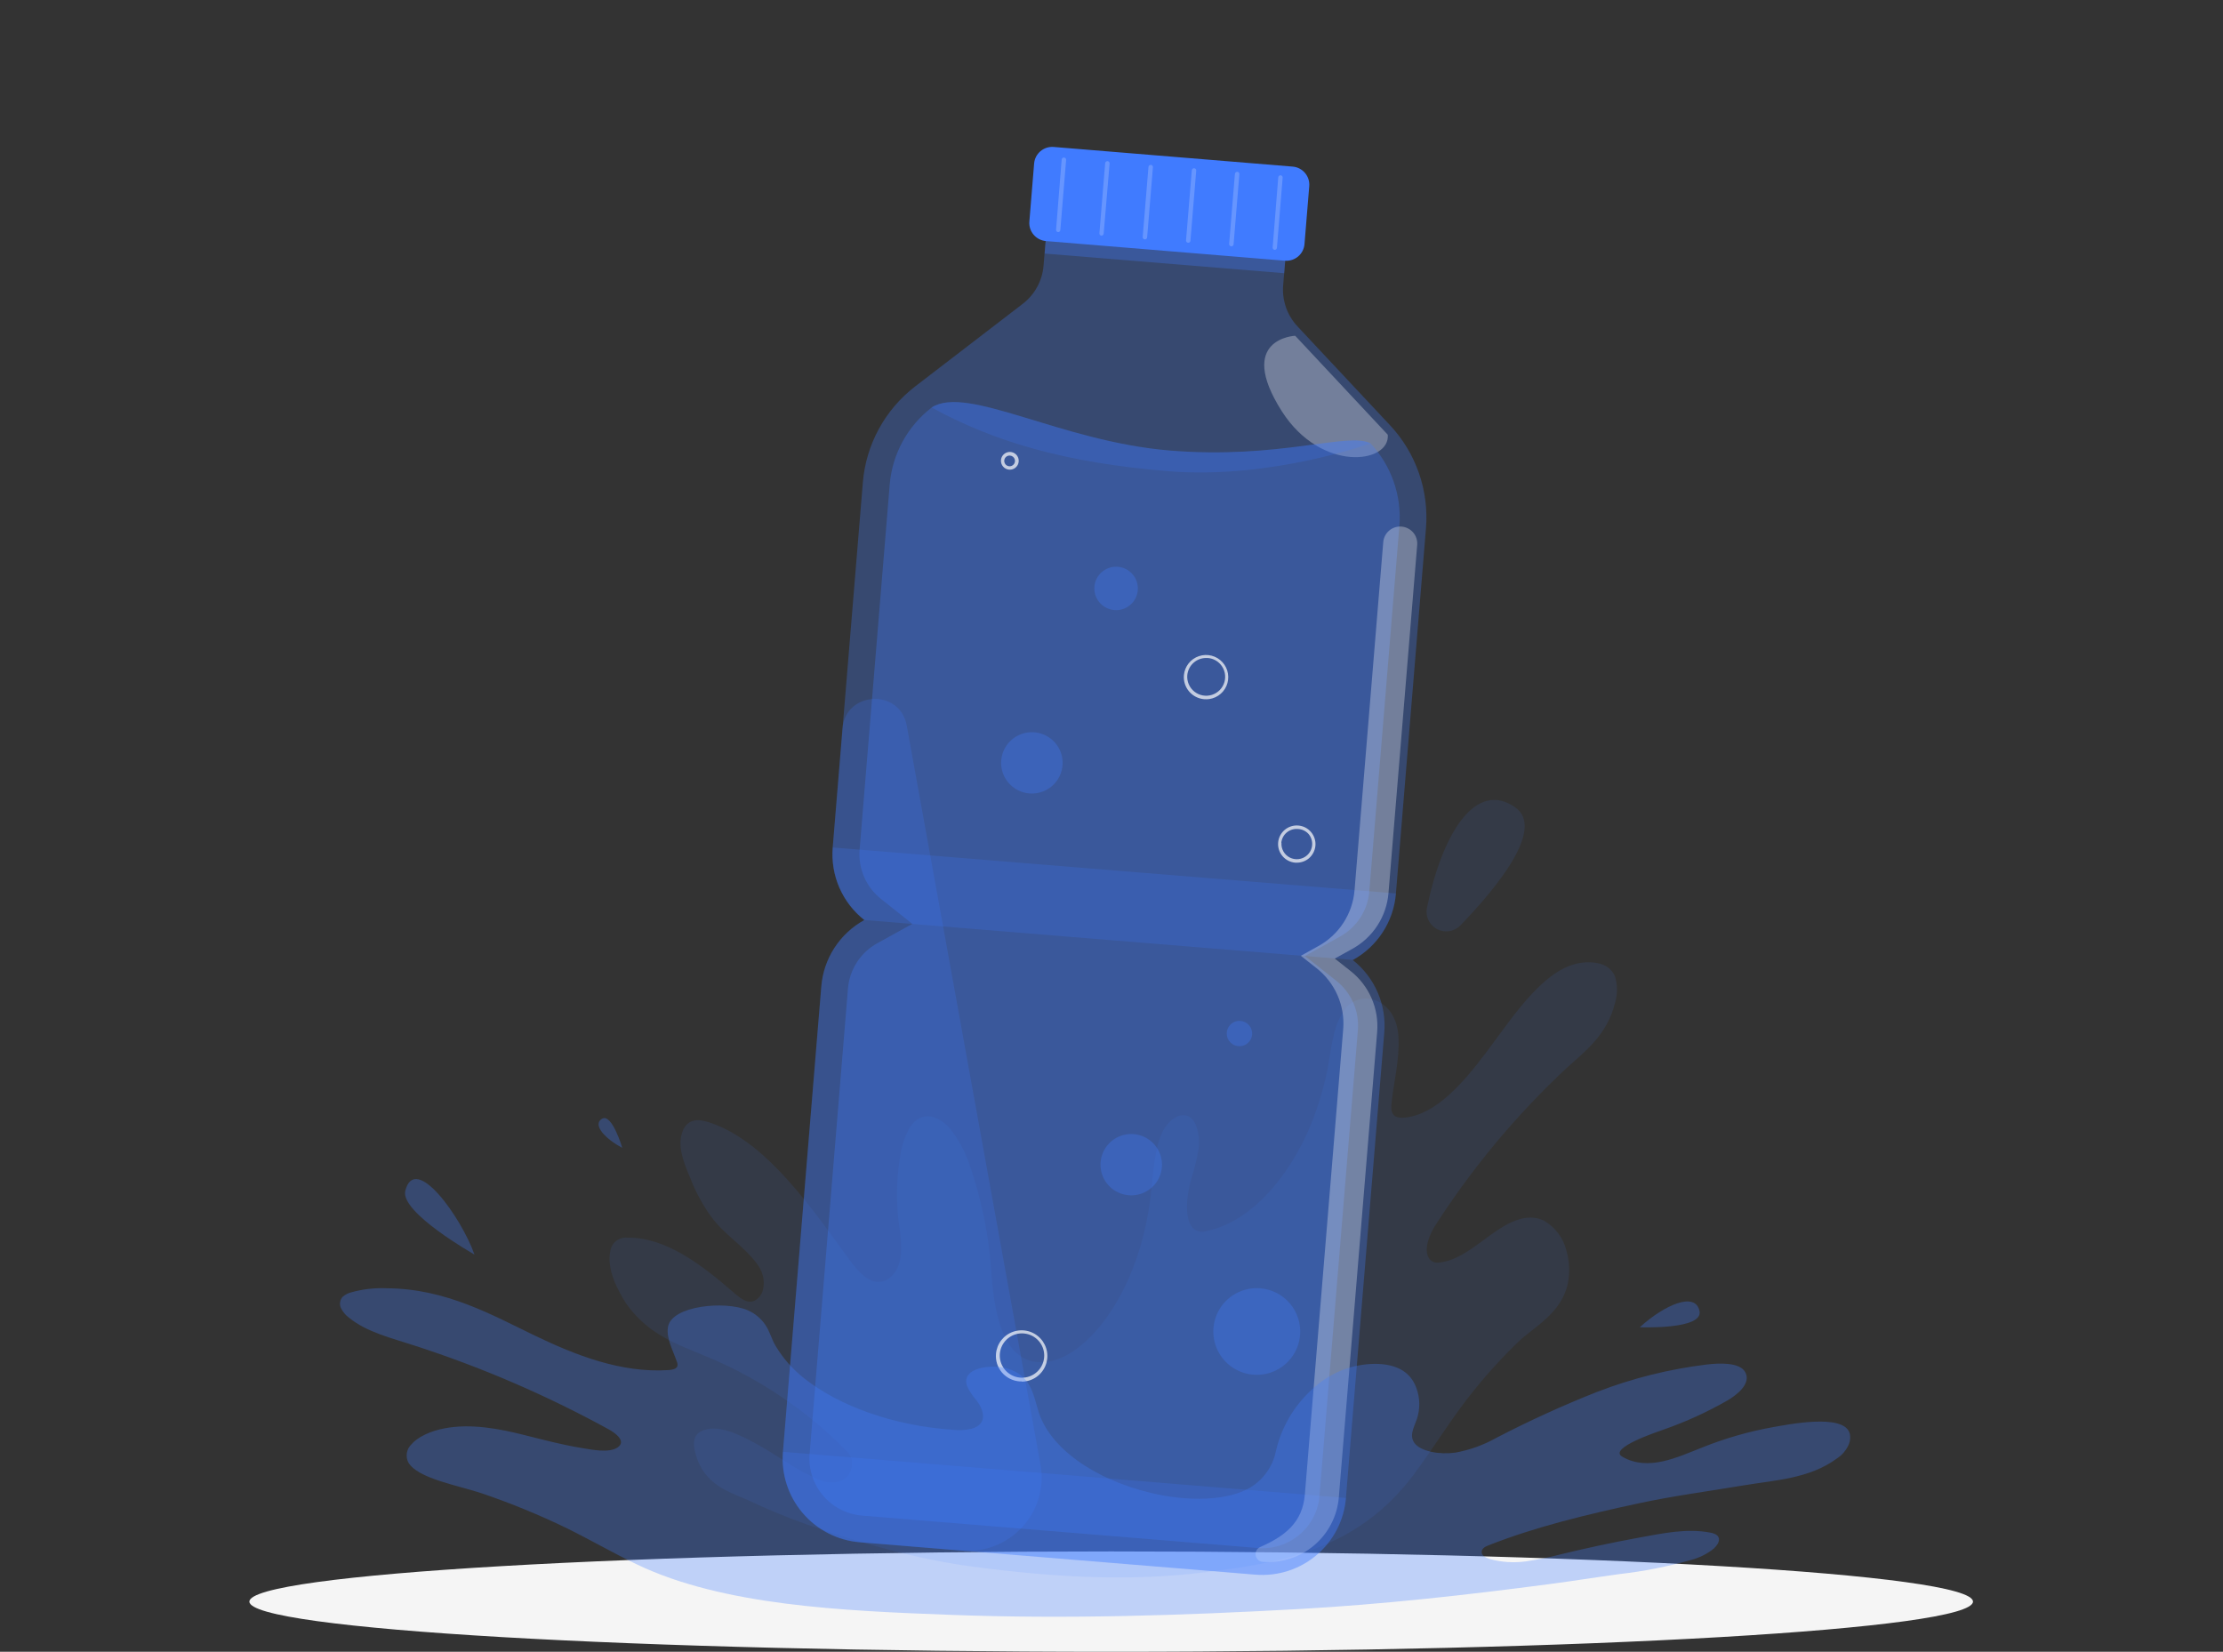 <!-- Generated by IcoMoon.io -->
<svg version="1.1" xmlns="http://www.w3.org/2000/svg" width="1378" height="1024" viewBox="0 0 1378 1024">
<rect x="0" y="0" width="1378" height="1024" fill="#333333" stroke="none"/>
<title></title>
<g id="icomoon-ignore">
</g>
<path fill="#f5f5f5" d="M688.806 1024c295.037 0 534.211-13.927 534.211-31.11 0-17.18-239.174-31.107-534.211-31.107-295.034 0-534.209 13.927-534.209 31.107 0 17.183 239.175 31.11 534.209 31.11z"></path>
<path fill="#407bff" opacity="0.1" d="M378.291 775.702c0.332-2.475 1.602-4.73 3.547-6.299 1.949-1.573 4.428-2.335 6.921-2.136 23.585-0.357 45.656 16.266 66.125 34.101 4.549 3.93 9.478 8 14.575 3.875 1.577-1.3 2.729-3.043 3.308-4.998 0.88-3.205 0.88-6.582 0-9.787-0.759-2.641-2.022-5.116-3.72-7.282-8.899-11.68-19.729-17.286-28.517-29.35-4.921-6.91-9.002-14.384-12.148-22.259-2.755-6.925-8.266-18.112-6.063-27.482 2.453-11.212 10.855-10.251 15.953-8.711 16.119 4.807 31.162 16.27 44.828 30.532 14.575 15.168 27.773 33.446 40.916 51.609 4.958 6.899 10.192 13.99 16.531 16.491 6.336 2.501 14.354-1.54 17.025-11.489 2.674-9.949-0.468-21.379-1.127-31.273-0.884-11.805-0.313-23.677 1.705-35.343 0.895-6.166 2.984-12.104 6.144-17.478 7.109-10.387 17.636-6.733 24.524 1.127 5.256 6.575 9.323 14.016 12.012 21.987 7.728 22.020 12.365 45.001 13.776 68.291 1.046 14.428 3.252 29.46 9.201 40.647 9.617 18.082 27.552 16.653 41.468 7.172 24.219-16.491 42.897-53.756 47.885-95.416 1.624-13.577 2.037-28.252 6.999-39.63 4.324-9.839 15.43-16.487 20.856-5.882 2.188 5.304 2.799 11.124 1.764 16.767-0.972 5.584-2.346 11.095-4.107 16.487-2.755 9.345-5.51 26.849 1.93 32.319 1.109 0.674 2.35 1.094 3.643 1.238 1.289 0.14 2.593 0 3.823-0.413 24.355-5.057 47.005-27.921 61.882-59.827 5.393-12.008 9.511-24.543 12.288-37.405 1.79-7.86 2.534-16.296 4.52-24.101 1.271-6.144 3.846-11.942 7.547-17.010 9.481-11.323 31.357-5.993 32.595 18.274 0.744 14.045-3.002 27.784-4.38 41.527-0.855 8.575 4.464 8.52 8.431 8.244 19.010-1.923 35.818-21.051 50.725-40.949 17.714-23.663 37.332-54.386 61.521-55.292 5.51-0.192 14.686 0.523 17.994 9.013 1.532 5.205 1.532 10.737 0 15.938-4.906 20.285-19.287 30.753-30.307 40.783-31.074 29.070-58.401 61.878-81.364 97.67-3.499 5.499-7.105 14.568-3.772 19.953 0.637 1.024 1.569 1.834 2.674 2.324s2.332 0.637 3.525 0.424c11.378-0.88 22.042-9.894 32.429-17.367 10.387-7.477 22.178-14.016 33.063-8.384 3.352 2.007 6.277 4.66 8.597 7.802 2.324 3.142 3.997 6.711 4.928 10.502 1.945 6.645 2.258 13.658 0.91 20.447-3.997 18.66-21.268 27.044-30.775 36.249-13.091 12.594-25.073 26.285-35.818 40.919-9.92 13.548-19.287 28.388-29.206 41.689-35.818 47.627-85.412 54.692-129.495 60.213-47.97 5.993-96.046 2.748-143.739-3.543-34.687-4.619-68.881-14.458-102.743-26.138-11.629-4.203-23.173-8.792-34.577-14.233-12.262-5.827-30.307-9.426-35.019-32.374-0.995-4.947 0.162-8.958 3.444-10.8 10.166-5.772 24.657 1.949 34.219 7.035 13.198 7.035 25.707 17.065 39.262 22.48 2.177 1.068 4.553 1.683 6.976 1.812 2.424 0.125 4.851-0.239 7.127-1.072 2.236-0.936 4.078-2.615 5.208-4.755 1.44-2.785 1.794-6.008 0.991-9.039-0.556-1.639-1.503-3.12-2.755-4.317-24.399-24.941-53.55-44.769-85.74-58.316-10.332-4.424-20.885-8.052-30.831-14.318-8.041-4.958-14.981-11.503-20.392-19.235-4.626-7.393-12.067-20.447-9.724-32.238z"></path>
<path fill="#407bff" opacity="0.1" d="M905.282 573.683c-1.842 1.901-4.254 3.157-6.873 3.569s-5.3-0.033-7.639-1.278c-2.343-1.241-4.214-3.208-5.334-5.606s-1.425-5.091-0.873-7.676c9.507-46.032 30.171-79.507 54.747-62.136 18.347 12.944-10.417 48.64-34.028 73.128z"></path>
<path fill="#407bff" opacity="0.3" d="M838.604 595.172c7.518-4.137 13.89-10.067 18.55-17.261s7.459-15.426 8.151-23.961l18.624-226.313c0.965-11.633-0.519-23.34-4.358-34.367s-9.945-21.132-17.931-29.665l-57.392-61.312c-3.157-3.39-5.577-7.398-7.098-11.77s-2.118-9.010-1.746-13.623l2.755-33.143-148.535-12.174-2.755 33.143c-0.379 4.611-1.72 9.093-3.938 13.157-2.214 4.065-5.256 7.624-8.929 10.45l-66.678 51.199c-9.268 7.125-16.944 16.103-22.532 26.358s-8.969 21.561-9.923 33.195l-18.653 226.312c-0.704 8.524 0.715 17.091 4.133 24.937 3.418 7.842 8.726 14.723 15.456 20.023-7.514 4.137-13.887 10.067-18.539 17.261-4.656 7.194-7.448 15.426-8.129 23.961l-23.78 288.562c-1.12 13.717 3.267 27.32 12.192 37.814 8.929 10.498 21.666 17.032 35.42 18.167l245.215 20.086c6.811 0.564 13.662-0.221 20.171-2.302 6.505-2.081 12.535-5.422 17.747-9.831 5.212-4.405 9.503-9.794 12.627-15.857 3.124-6.059 5.021-12.675 5.58-19.467l23.777-288.562c0.726-8.524-0.67-17.095-4.070-24.948s-8.693-14.749-15.412-20.067z"></path>
<path fill="#407bff" opacity="0.3" d="M649.669 131.633l-2.107 25.555 148.502 12.177 2.103-25.554-148.498-12.178z"></path>
<path fill="#fff" opacity="0.3" d="M860.263 269.514l-57.392-61.367c0 0-37.004 1.594-8.266 46.856 24.495 38.282 67.171 32.319 65.658 14.51z"></path>
<path fill="#407bff" opacity="0.2" d="M485.387 900.030c-1.12 13.717 3.267 27.32 12.192 37.818 8.929 10.494 21.666 17.029 35.42 18.163l245.215 20.090c6.807 0.56 13.662-0.225 20.167-2.306 6.509-2.081 12.538-5.422 17.751-9.827 5.212-4.409 9.503-9.798 12.627-15.857 3.124-6.063 5.021-12.678 5.577-19.471l-348.948-28.609z"></path>
<path fill="#407bff" opacity="0.3" d="M849.544 274.818c6.409 6.855 11.312 14.97 14.395 23.824 3.087 8.854 4.28 18.253 3.514 27.595l-18.624 226.34c-0.486 5.816-2.405 11.426-5.588 16.325-3.183 4.903-7.529 8.94-12.653 11.761l-21.684 11.982 19.427 15.36c4.593 3.613 8.221 8.306 10.557 13.658 2.339 5.352 3.311 11.198 2.833 17.014l-23.777 288.558c-0.766 9.352-5.219 18.019-12.387 24.097-7.164 6.081-16.454 9.076-25.828 8.332l-245.215-20.090c-4.656-0.368-9.198-1.647-13.356-3.764-4.162-2.118-7.864-5.032-10.896-8.575-3.031-3.547-5.334-7.651-6.774-12.085-1.44-4.431-1.993-9.102-1.624-13.747l23.777-288.558c0.475-5.824 2.387-11.437 5.566-16.34 3.175-4.906 7.522-8.951 12.649-11.776l21.681-11.982-19.287-15.36c-4.593-3.613-8.221-8.306-10.56-13.658-2.335-5.352-3.308-11.194-2.829-17.014l18.653-226.312c0.774-9.343 3.492-18.421 7.986-26.656s10.66-15.442 18.108-21.163c22.042-14.208 79.901 21.161 147.651 26.712s110.124-11.597 124.287-4.48z"></path>
<path fill="#407bff" opacity="0.2" d="M725.117 279.325c-67.72-5.496-125.635-40.948-147.677-26.74 38.573 21.161 82.657 34.27 146.605 39.519s125.499-17.286 125.499-17.286c-14.163-7.118-56.703 10.086-124.427 4.507z"></path>
<path fill="#407bff" opacity="0.2" d="M516.243 525.397c-0.704 8.524 0.715 17.091 4.133 24.933 3.418 7.846 8.73 14.726 15.459 20.027l302.769 24.734c7.518-4.14 13.89-10.071 18.55-17.261 4.656-7.194 7.459-15.426 8.148-23.961l-349.059-28.473z"></path>
<path fill="#407bff" d="M801.273 103.28l-148.086-12.181c-6.203-0.51-11.643 4.092-12.152 10.279l-2.95 35.936c-0.508 6.187 4.107 11.616 10.31 12.126l148.086 12.181c6.203 0.51 11.643-4.092 12.152-10.279l2.95-35.935c0.508-6.187-4.107-11.616-10.31-12.127z"></path>
<path fill="#fff" opacity="0.2" d="M655.909 143.895c-0.18-0.014-0.357-0.063-0.519-0.145s-0.306-0.196-0.424-0.334c-0.118-0.138-0.206-0.298-0.262-0.47-0.059-0.173-0.077-0.354-0.063-0.535l3.47-43.476c0.029-0.365 0.203-0.702 0.483-0.94s0.641-0.354 1.006-0.325c0.368 0.029 0.704 0.202 0.943 0.48s0.354 0.639 0.324 1.004l-3.58 43.449c-0.022 0.35-0.177 0.678-0.431 0.919-0.258 0.24-0.597 0.374-0.947 0.373z"></path>
<path fill="#fff" opacity="0.2" d="M682.772 146.093c-0.18-0.014-0.357-0.063-0.519-0.145s-0.306-0.196-0.424-0.333c-0.118-0.138-0.206-0.298-0.262-0.47-0.059-0.172-0.077-0.354-0.063-0.535l3.58-43.449c0.037-0.362 0.21-0.697 0.49-0.932 0.276-0.236 0.634-0.355 0.998-0.332 0.18 0.014 0.357 0.063 0.516 0.146 0.162 0.083 0.302 0.196 0.42 0.335 0.114 0.138 0.203 0.298 0.254 0.471s0.070 0.353 0.052 0.533l-3.665 43.449c-0.033 0.343-0.192 0.661-0.446 0.894s-0.586 0.365-0.932 0.37z"></path>
<path fill="#fff" opacity="0.2" d="M709.606 148.402c-0.18-0.014-0.357-0.063-0.519-0.145s-0.306-0.196-0.424-0.333c-0.118-0.138-0.206-0.298-0.262-0.47s-0.077-0.354-0.063-0.535l3.58-43.449c0.044-0.36 0.221-0.69 0.497-0.925s0.63-0.356 0.991-0.34c0.184 0.014 0.357 0.063 0.519 0.145s0.306 0.196 0.424 0.333c0.118 0.138 0.21 0.298 0.265 0.47s0.077 0.354 0.059 0.535l-3.58 43.449c-0.015 0.181-0.063 0.357-0.147 0.518-0.081 0.162-0.195 0.305-0.332 0.422-0.14 0.118-0.298 0.207-0.471 0.262s-0.357 0.076-0.538 0.061z"></path>
<path fill="#fff" opacity="0.2" d="M736.47 150.49c-0.18-0.014-0.357-0.063-0.519-0.145s-0.306-0.196-0.424-0.333c-0.118-0.138-0.206-0.298-0.262-0.47s-0.077-0.354-0.063-0.534l3.58-43.449c0.037-0.362 0.21-0.697 0.49-0.932 0.276-0.236 0.637-0.355 0.998-0.332 0.18 0.014 0.357 0.063 0.516 0.146 0.162 0.083 0.306 0.196 0.42 0.335s0.203 0.298 0.254 0.471c0.052 0.172 0.070 0.354 0.052 0.533l-3.58 43.449c-0.011 0.18-0.059 0.355-0.136 0.516-0.081 0.161-0.192 0.305-0.328 0.423s-0.295 0.207-0.468 0.263c-0.169 0.056-0.35 0.077-0.53 0.062z"></path>
<path fill="#fff" opacity="0.2" d="M763.197 152.689c-0.18-0.014-0.357-0.063-0.519-0.145s-0.306-0.196-0.424-0.334c-0.118-0.138-0.206-0.298-0.262-0.47-0.059-0.173-0.077-0.354-0.063-0.535l3.58-43.449c0.048-0.357 0.228-0.683 0.501-0.917 0.276-0.234 0.626-0.357 0.987-0.347 0.18 0.014 0.357 0.063 0.519 0.145s0.306 0.196 0.424 0.334c0.118 0.138 0.206 0.298 0.265 0.47 0.055 0.172 0.074 0.354 0.059 0.535l-3.58 43.449c-0.011 0.182-0.059 0.36-0.14 0.523s-0.195 0.309-0.332 0.427c-0.14 0.118-0.302 0.207-0.475 0.261-0.177 0.054-0.361 0.072-0.541 0.053z"></path>
<path fill="#fff" opacity="0.2" d="M790.167 154.887c-0.18-0.014-0.357-0.063-0.519-0.145s-0.306-0.196-0.424-0.334c-0.118-0.138-0.206-0.298-0.262-0.47s-0.077-0.354-0.063-0.535l3.473-43.476c0.033-0.362 0.21-0.697 0.486-0.932s0.637-0.355 1.002-0.332c0.361 0.035 0.692 0.21 0.925 0.488s0.343 0.635 0.313 0.996l-3.555 43.476c-0.033 0.343-0.192 0.661-0.446 0.894s-0.586 0.365-0.932 0.37z"></path>
<path fill="#407bff" opacity="0.2" d="M562.065 449.794c-4.188-23.11-37.94-21.463-39.87 1.923l-6.059 73.68c-0.707 8.524 0.711 17.091 4.129 24.937 3.418 7.842 8.73 14.723 15.459 20.023-7.518 4.137-13.887 10.067-18.543 17.261-4.652 7.194-7.448 15.426-8.129 23.961l-23.777 288.562c-1.12 13.717 3.264 27.32 12.192 37.814 8.925 10.498 21.666 17.032 35.416 18.167l63.37 5.194c6.984 0.567 14.001-0.468 20.517-3.035s12.354-6.59 17.062-11.765c4.707-5.175 8.159-11.36 10.089-18.075 1.934-6.715 2.291-13.783 1.046-20.66l-82.903-457.986z"></path>
<path fill="#407bff" opacity="0.3" d="M805.903 827.642c-0.438 5.297-2.438 10.347-5.754 14.509s-7.791 7.249-12.866 8.877c-5.072 1.624-10.516 1.713-15.64 0.25-5.124-1.459-9.699-4.402-13.143-8.454-3.448-4.055-5.614-9.036-6.221-14.318-0.611-5.278 0.365-10.623 2.799-15.349 2.431-4.73 6.218-8.63 10.874-11.212 4.66-2.582 9.978-3.731 15.29-3.297 7.124 0.586 13.721 3.971 18.344 9.408s6.895 12.48 6.317 19.585z"></path>
<path fill="#407bff" opacity="0.3" d="M720.24 723.57c-0.306 3.746-1.72 7.323-4.063 10.269-2.346 2.947-5.514 5.135-9.102 6.284-3.591 1.153-7.444 1.216-11.069 0.184-3.628-1.031-6.866-3.116-9.304-5.982-2.442-2.869-3.974-6.394-4.405-10.133-0.431-3.735 0.258-7.518 1.982-10.863s4.405-6.107 7.702-7.934c3.297-1.827 7.061-2.637 10.822-2.328 5.032 0.42 9.695 2.814 12.966 6.656 3.267 3.842 4.877 8.822 4.472 13.846z"></path>
<path fill="#407bff" opacity="0.3" d="M640.53 491.925c-3.764 0.173-7.496-0.77-10.726-2.707-3.227-1.941-5.805-4.792-7.411-8.192-1.606-3.404-2.162-7.205-1.602-10.921s2.21-7.186 4.744-9.967c2.538-2.785 5.842-4.752 9.5-5.661s7.503-0.718 11.050 0.553c3.547 1.267 6.638 3.558 8.881 6.579s3.54 6.638 3.724 10.395c0.122 2.497-0.25 4.995-1.098 7.348s-2.151 4.52-3.838 6.369c-1.687 1.853-3.724 3.352-5.993 4.416s-4.726 1.672-7.231 1.79z"></path>
<path fill="#407bff" opacity="0.3" d="M692.522 378.232c-2.667 0.133-5.315-0.527-7.61-1.897-2.291-1.37-4.125-3.385-5.267-5.794-1.142-2.411-1.543-5.105-1.149-7.741s1.562-5.097 3.359-7.070c1.798-1.973 4.14-3.37 6.733-4.014s5.319-0.505 7.835 0.397c2.516 0.903 4.704 2.53 6.291 4.675 1.584 2.145 2.497 4.711 2.623 7.374 0.162 3.559-1.094 7.039-3.492 9.676-2.402 2.637-5.754 4.218-9.323 4.394z"></path>
<path fill="#407bff" opacity="0.3" d="M776.17 641.37c-0.129 1.547-0.715 3.020-1.687 4.236-0.969 1.216-2.28 2.118-3.761 2.589-1.484 0.475-3.076 0.501-4.571 0.074-1.499-0.431-2.836-1.289-3.842-2.475-1.009-1.182-1.639-2.641-1.82-4.184-0.177-1.543 0.107-3.101 0.818-4.486 0.711-1.381 1.816-2.523 3.179-3.278 1.359-0.755 2.914-1.090 4.468-0.965 2.085 0.173 4.015 1.164 5.367 2.755 1.352 1.595 2.019 3.654 1.849 5.735z"></path>
<path fill="#fff" opacity="0.7" d="M633.455 856.388h-1.322c-2.111-0.144-4.173-0.704-6.063-1.647-1.893-0.943-3.577-2.254-4.958-3.849-1.359-1.591-2.391-3.437-3.028-5.426-0.637-1.993-0.873-4.089-0.692-6.173 0.258-3.079 1.407-6.015 3.308-8.454 1.904-2.438 4.475-4.269 7.407-5.275 2.928-1.006 6.089-1.135 9.091-0.379 3.002 0.759 5.72 2.372 7.82 4.645 2.1 2.269 3.492 5.102 4.004 8.148 0.512 3.050 0.125 6.177-1.116 9.010s-3.282 5.242-5.871 6.932c-2.589 1.694-5.621 2.601-8.719 2.604l0.14-0.136zM633.455 826.596c-3.135 0.018-6.17 1.098-8.605 3.065s-4.125 4.704-4.788 7.757c-0.667 3.057-0.269 6.243 1.127 9.043s3.706 5.039 6.553 6.35c2.844 1.311 6.052 1.617 9.091 0.866 3.043-0.751 5.739-2.516 7.639-4.998 1.901-2.486 2.895-5.544 2.822-8.667s-1.216-6.129-3.234-8.524c-1.175-1.389-2.615-2.531-4.236-3.363-1.624-0.829-3.396-1.33-5.212-1.473l-1.157-0.055z"></path>
<path fill="#fff" opacity="0.7" d="M803.866 534.797h-0.965c-3.061-0.254-5.897-1.705-7.883-4.037-1.989-2.335-2.969-5.359-2.726-8.413 0.254-3.057 1.713-5.89 4.059-7.875 2.343-1.982 5.385-2.958 8.45-2.704 3.061 0.25 5.894 1.702 7.883 4.037 1.989 2.332 2.969 5.359 2.726 8.409-0.262 3.057-1.716 5.89-4.052 7.89-2.1 1.753-4.755 2.711-7.492 2.693zM794.359 522.457c-0.136 1.868 0.284 3.735 1.204 5.367 0.925 1.632 2.31 2.954 3.985 3.805 1.676 0.847 3.566 1.182 5.429 0.965 1.868-0.217 3.625-0.983 5.057-2.195 0.958-0.807 1.742-1.798 2.317-2.906 0.571-1.112 0.921-2.324 1.020-3.573 0.103-1.245-0.041-2.497-0.424-3.687-0.387-1.19-1.002-2.291-1.812-3.245-0.84-0.925-1.86-1.676-2.995-2.203-1.135-0.53-2.365-0.825-3.617-0.877-1.245-0.103-2.501 0.037-3.695 0.416s-2.298 0.991-3.252 1.798c-0.954 0.807-1.739 1.794-2.313 2.906-0.571 1.109-0.917 2.321-1.017 3.566l0.111-0.136z"></path>
<path fill="#fff" opacity="0.7" d="M625.848 291.141h-0.413c-1.422-0.14-2.737-0.825-3.661-1.912s-1.392-2.49-1.3-3.913c0.070-1.069 0.453-2.094 1.098-2.95 0.648-0.856 1.532-1.504 2.542-1.866 1.013-0.362 2.107-0.421 3.149-0.17 1.046 0.25 1.993 0.8 2.729 1.581 0.733 0.781 1.227 1.759 1.411 2.815s0.055 2.142-0.368 3.125c-0.427 0.983-1.131 1.822-2.026 2.411-0.899 0.59-1.949 0.905-3.024 0.907l-0.136-0.028zM622.515 285.481c-0.052 0.655 0.092 1.31 0.413 1.883s0.803 1.039 1.392 1.339c0.586 0.299 1.245 0.419 1.901 0.344 0.652-0.075 1.271-0.342 1.772-0.767 0.505-0.424 0.869-0.988 1.050-1.619s0.173-1.302-0.026-1.928c-0.203-0.626-0.582-1.178-1.098-1.588s-1.138-0.659-1.794-0.715c-0.438-0.042-0.88 0.005-1.304 0.137-0.42 0.132-0.81 0.346-1.146 0.63s-0.611 0.632-0.81 1.025c-0.199 0.392-0.32 0.82-0.35 1.258z"></path>
<path fill="#fff" opacity="0.7" d="M747.682 433.469h-1.157c-1.812-0.14-3.58-0.641-5.201-1.466-1.617-0.829-3.057-1.967-4.232-3.352-1.179-1.385-2.066-2.987-2.619-4.719-0.549-1.728-0.751-3.551-0.593-5.356 0.236-2.656 1.238-5.183 2.888-7.279s3.875-3.665 6.402-4.523c2.531-0.858 5.253-0.961 7.842-0.306 2.586 0.659 4.925 2.055 6.733 4.019 1.809 1.96 3.002 4.402 3.444 7.032 0.442 2.626 0.107 5.323-0.961 7.765-1.072 2.442-2.829 4.52-5.061 5.982-2.228 1.466-4.84 2.251-7.511 2.258l0.026-0.055zM747.682 407.913c-2.77-0.015-5.459 0.961-7.577 2.748-2.38 2.007-3.864 4.873-4.133 7.971-0.155 1.919 0.166 3.849 0.939 5.617 0.77 1.768 1.963 3.319 3.477 4.52 1.514 1.197 3.3 2.004 5.201 2.35 1.904 0.346 3.86 0.217 5.702-0.372 1.838-0.586 3.507-1.617 4.851-3.002 1.348-1.385 2.332-3.076 2.866-4.928s0.6-3.809 0.199-5.695c-0.405-1.882-1.267-3.639-2.516-5.116-0.995-1.179-2.217-2.147-3.595-2.851-1.378-0.7-2.88-1.123-4.42-1.241h-0.995z"></path>
<path fill="#fff" opacity="0.3" d="M860.701 553.623l17.798-215.816c0.114-1.379-0.048-2.766-0.471-4.083s-1.105-2.538-2.004-3.592c-0.899-1.054-1.996-1.921-3.23-2.552s-2.582-1.012-3.963-1.123c-1.381-0.116-2.774 0.040-4.092 0.461s-2.545 1.097-3.602 1.991c-1.057 0.894-1.926 1.987-2.56 3.217-0.63 1.23-1.013 2.573-1.123 3.95l-17.798 215.813c-0.582 7.175-2.936 14.093-6.855 20.137s-9.279 11.025-15.603 14.491l-10.826 6.019 9.724 7.669c5.669 4.453 10.144 10.236 13.028 16.833 2.884 6.601 4.089 13.806 3.503 20.981l-23.777 288.558c-1.433 17.316-12.343 25.751-27.692 32.484-0.972 0.435-1.772 1.179-2.276 2.118s-0.681 2.015-0.505 3.065c0.177 1.050 0.696 2.011 1.481 2.737 0.781 0.722 1.783 1.164 2.844 1.26 11.566 0.943 23.036-2.733 31.888-10.222 8.848-7.488 14.354-18.174 15.312-29.711l23.777-288.558c0.589-7.175-0.611-14.384-3.496-20.981-2.888-6.601-7.363-12.384-13.036-16.833l-9.728-7.695 10.829-5.993c6.317-3.473 11.677-8.454 15.592-14.494 3.919-6.045 6.277-12.958 6.862-20.13z"></path>
<path fill="#407bff" opacity="0.3" d="M1146.696 889.009c-2.976-13.467-40.116-5.496-47.804-4.258-14.936 2.704-29.556 6.91-43.642 12.557-15.511 6.074-33.53 15.006-49.594 5.772-9.286-5.33 22.952-15.857 25.873-16.929 13.699-4.8 26.926-10.851 39.509-18.082 5.098-3.024 14.962-10.251 10.719-17.588-3.529-6.074-16.174-5.496-23.861-4.564-23.294 2.847-46.143 8.56-68.026 17.014-21.283 8.431-42.12 17.946-62.435 28.499-7.868 4.428-16.428 7.503-25.32 9.094-9.699 1.374-21.574-0.685-25.401-6.045-3.831-5.359 1.101-11.625 2.232-17.010 1.595-6.442 0.925-13.235-1.904-19.239-1.875-4.026-5.017-7.326-8.954-9.4-10.494-5.496-26.366-3.462-36.919 0.88-6.836 2.888-13.084 7.006-18.432 12.148-10.77 9.997-18.325 22.955-21.71 37.236-0.855 4.475-2.582 8.733-5.087 12.538-2.505 3.809-5.739 7.083-9.518 9.64-14.767 9.923-41.822 9.345-62.516 4.369-36.12-8.546-63.672-28.525-70.313-51.086-3.223-10.748-4.792-21.987-19.287-26.193-9.367-2.748-28.985-0.821-24.797 10.995 1.521 3.238 3.507 6.236 5.897 8.903 3.831 5.028 7.908 14.509-3.47 17.563-3.687 0.777-7.47 0.965-11.216 0.549-36.588-2.446-70.258-14.62-92.079-31.77-7.116-5.577-13.146-12.402-17.798-20.145-2.589-4.258-3.525-8.848-6.365-13.054-2.711-4.044-6.538-7.223-11.021-9.15-14.052-6.019-47.060-2.888-49.373 10.306-1.241 7.146 3.223 14.892 5.51 21.681 0.409 0.858 0.508 1.831 0.276 2.748-0.663 1.731-3.278 2.228-5.51 2.365-29.508 1.952-58.136-9.481-82.905-21.408-26.23-12.642-55.104-29.103-91.556-29.295-7.537-0.343-15.081 0.519-22.345 2.556-1.839 0.486-3.55 1.37-5.014 2.582-0.891 0.925-1.483 2.096-1.698 3.359s-0.047 2.564 0.486 3.731c1.183 2.42 2.942 4.516 5.124 6.1 11.021 8.958 26.45 12.586 40.529 17.205 41.773 13.504 82.162 30.941 120.622 52.077 3.886 2.17 10.774 7.201 5.319 10.991-5.455 3.794-16.531 1.348-23.061 0.276-11.847-1.923-23.226-5.002-34.771-7.886-15.264-3.849-33.063-7.337-49.594-4.151-8.734 1.676-16.531 5.249-20.637 10.085-1.415 1.414-2.347 3.241-2.663 5.212-0.317 1.974-0.002 3.997 0.899 5.783 5.676 10.085 31.547 14.428 45.682 19.235 18.097 6.162 35.792 13.441 52.983 21.795 14.686 7.253 28.325 15.198 43.202 22.314 53.149 25.42 127.374 28.69 193.746 31.166 72.048 2.748 144.428 0.413 216.285-3.573 52.349-2.914 103.733-8.66 155.037-15.419 14.741-1.923 29.398-4.288 44.084-6.291 14.907-1.705 29.652-4.619 44.084-8.715 5.186-1.319 10.026-3.735 14.189-7.087 3.941-3.658 5.183-8.439-1.871-9.813-14.771-2.939-29.976 0.413-44.415 3.024-16.2 2.969-32.256 6.383-48.161 10.251-7.253 1.926-14.612 3.426-22.042 4.479-7.47 1.046-15.073 0.56-22.344-1.429-2.372-0.744-4.962-2.063-5.098-4.151-0.14-2.089 1.845-3.407 3.886-4.203 29.725-11.765 61.304-19.239 93.096-26.108 21.574-4.674 43.535-7.529 65.274-11.187 19.81-3.326 40.695-4.092 57.86-16.627 3.415-2.199 6.070-5.393 7.603-9.15 0.744-1.934 0.928-4.041 0.523-6.074z"></path>
<path fill="#407bff" opacity="0.3" d="M294.12 777.735c-8.073-22.893-36.837-63.429-42.899-39.49-3.251 13.437 42.899 39.49 42.899 39.49z"></path>
<path fill="#407bff" opacity="0.3" d="M1016.486 822.802c15.375-13.986 34.551-22.311 37.030-10.001 2.313 11.651-37.030 10.001-37.030 10.001z"></path>
<path fill="#407bff" opacity="0.3" d="M385.731 711.558c-10.524-5.496-18.734-14.318-12.564-18.001 6.173-3.68 12.564 18.001 12.564 18.001z"></path>
</svg>
